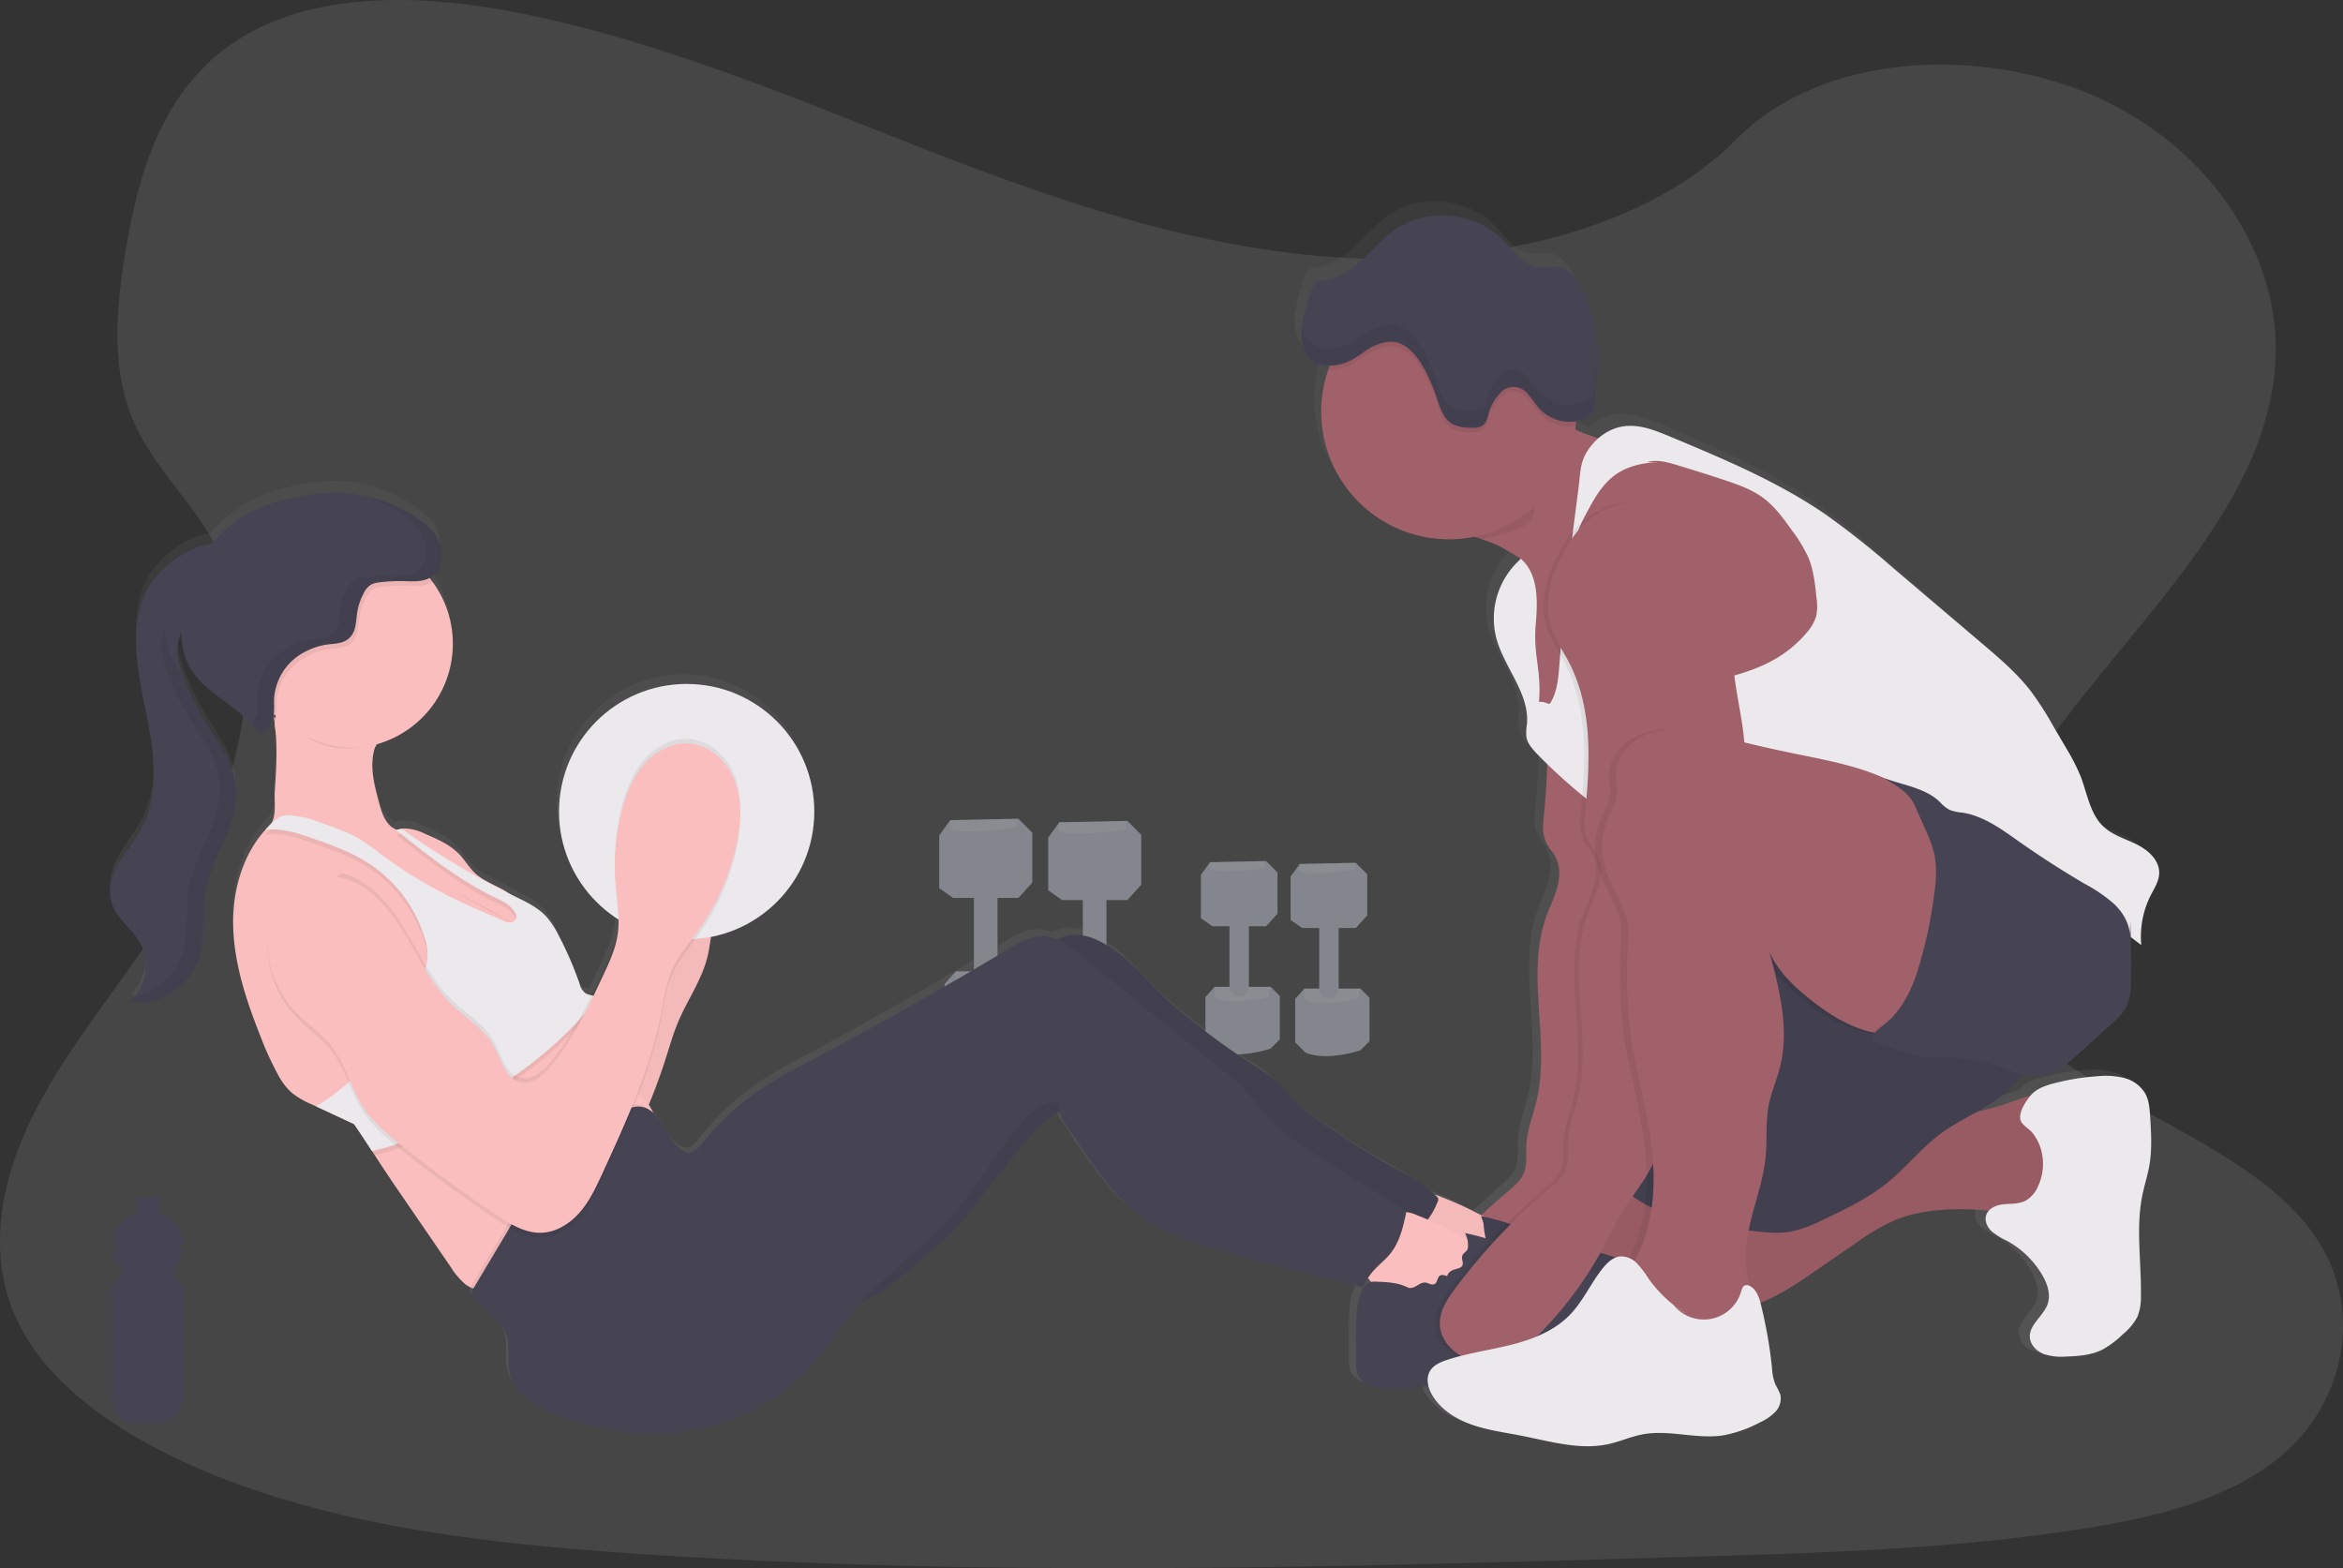 <svg xmlns="http://www.w3.org/2000/svg" xmlns:xlink="http://www.w3.org/1999/xlink" width="714.481" height="478.193" viewBox="0 0 714.481 478.193"><rect x="0" y="0" width="714.481" height="478.193" fill="#333333" stroke="none"/><defs><linearGradient id="a" x1="0.5" y1="1" x2="0.5" gradientUnits="objectBoundingBox"><stop offset="0" stop-color="gray" stop-opacity="0.251"/><stop offset="0.54" stop-color="gray" stop-opacity="0.122"/><stop offset="1" stop-color="gray" stop-opacity="0.102"/></linearGradient></defs><g transform="translate(-0.001 0)"><path d="M439.059,143.289c-45.8-1.6-89.425-16.372-131.055-32.551S225.084,76.63,180.378,68.059c-28.787-5.513-61.673-6.288-84.842,9.135-22.294,14.834-29.5,40.446-33.37,64.2-2.915,17.879-4.626,36.7,3.355,53.432,5.544,11.622,15.386,21.389,22.195,32.52,23.7,38.722,6.958,86.479-18.722,124.3-12.043,17.736-26.009,34.66-35.3,53.543s-13.587,40.52-5.457,59.782C36.3,484.059,55.493,498.4,76.293,508.486c42.244,20.465,92.023,26.35,140.562,29.674,107.453,7.349,215.476,4.167,323.213.98,39.869-1.178,79.918-2.375,119.136-8.539,21.786-3.423,44.272-8.856,60.086-21.978,20.074-16.651,25.048-44.849,11.6-65.735-22.561-35.026-84.96-43.72-100.718-81.313-8.682-20.688.236-43.739,12.849-62.926,27.063-41.165,72.42-77.276,74.814-124.333,1.637-32.316-20.167-64.675-53.884-80-35.348-16.025-84.34-14.009-110.417,12.521C526.685,134.185,479.5,144.7,439.059,143.289Z" transform="translate(-23.94 -64.45)" fill="#f8f5ff" opacity="0.1"/><g transform="translate(286.402 249.639)" opacity="0.5"><path d="M485.972,402.58l-20.75.428-3.392,4.657v16.093l4.236,2.964h19.907l4.236-4.657V406.816Z" transform="translate(-461.83 -402.561)" fill="#bfc7d3"/><path d="M511.29,469.561s-19.057,2.964-20.75,0l.428-2.115L511.29,467Z" transform="translate(-487.582 -467)" fill="#fff" opacity="0.2"/><path d="M512.642,542.12l3.386,3.392v16.124l-3.386,3.336s-12.279,4.236-20.328.843l-3.814-3.808V545.884l3.392-3.814Z" transform="translate(-486.807 -495.516)" fill="#bfc7d3"/><path d="M513.87,545.964s-14.822,3.386-19.9,0V542.15h20.75Z" transform="translate(-488.885 -495.546)" fill="#fff" opacity="0.2"/><path d="M510.044,503.788V526.7a3.436,3.436,0,0,1-3.6,3.25h0a3.436,3.436,0,0,1-3.6-3.25V503.788a3.478,3.478,0,0,1,4.019-3.231h0A3.386,3.386,0,0,1,510.044,503.788Z" transform="translate(-492.258 -479.738)" fill="#bfc7d3"/><path d="M539.562,403.64l-20.75.422-3.392,4.657v16.093l4.236,2.964h19.907l4.236-4.657V407.869Z" transform="translate(-482.186 -402.964)" fill="#bfc7d3"/><path d="M564.89,470.626s-19.057,2.964-20.75,0l.422-2.115,20.328-.422Z" transform="translate(-507.942 -467.414)" fill="#fff" opacity="0.2"/><path d="M566.212,543.2l3.386,3.392v16.124l-3.386,3.355s-12.285,4.236-20.328.844l-3.814-3.808V547.014l3.392-3.814Z" transform="translate(-507.156 -495.945)" fill="#bfc7d3"/><path d="M567.461,547.014s-14.822,3.386-19.9,0V543.2H568.3Z" transform="translate(-509.241 -495.945)" fill="#fff" opacity="0.2"/><path d="M563.59,504.837v22.908a3.442,3.442,0,0,1-3.6,3.25h0a3.442,3.442,0,0,1-3.6-3.25V504.837a3.481,3.481,0,0,1,4.025-3.231h0A3.386,3.386,0,0,1,563.59,504.837Z" transform="translate(-512.595 -480.137)" fill="#bfc7d3"/><path d="M610.4,423.39l-17.085.353-2.791,3.833v13.246l3.485,2.443H610.4l3.485-3.839V426.875Z" transform="translate(-510.714 -410.466)" fill="#bfc7d3"/><path d="M635.479,489.936s-15.683,2.437-17.079,0l.347-1.743,16.744-.353Z" transform="translate(-536.15 -474.916)" fill="#fff" opacity="0.2"/><path d="M636.572,549.68l2.791,2.791v13.246l-2.791,2.791s-10.108,3.485-16.744.695l-3.138-3.138V552.818l2.791-3.138Z" transform="translate(-535.501 -498.406)" fill="#bfc7d3"/><path d="M637.594,552.818s-12.2,2.791-16.384,0V549.68h17.079Z" transform="translate(-537.218 -498.406)" fill="#fff" opacity="0.2"/><path d="M634.442,518.089v18.859a2.828,2.828,0,0,1-2.964,2.673h0a2.822,2.822,0,0,1-2.958-2.673V518.089a2.865,2.865,0,0,1,3.305-2.66h0A2.791,2.791,0,0,1,634.442,518.089Z" transform="translate(-539.994 -485.383)" fill="#bfc7d3"/><path d="M654.509,424.26l-17.085.347-2.784,3.832v13.253l3.485,2.437h16.384l3.485-3.833V427.745Z" transform="translate(-527.473 -410.797)" fill="#bfc7d3"/><path d="M679.595,490.8s-15.69,2.443-17.085,0l.347-1.743,16.744-.347Z" transform="translate(-552.906 -475.247)" fill="#fff" opacity="0.2"/><path d="M680.7,550.55l2.784,2.785v13.246l-2.784,2.791s-10.115,3.485-16.744.7l-3.132-3.119V553.688l2.791-3.138Z" transform="translate(-552.264 -498.737)" fill="#bfc7d3"/><path d="M681.7,553.688s-12.2,2.784-16.384,0V550.55H682.4Z" transform="translate(-553.973 -498.737)" fill="#fff" opacity="0.2"/><path d="M678.559,518.963v18.852a2.828,2.828,0,0,1-2.964,2.673h0a2.828,2.828,0,0,1-2.964-2.673V518.963a2.871,2.871,0,0,1,3.312-2.654h0A2.785,2.785,0,0,1,678.559,518.963Z" transform="translate(-556.75 -485.723)" fill="#bfc7d3"/></g><path d="M695.064,433.6a10.467,10.467,0,0,0-6.449-4.732,23.567,23.567,0,0,0-8.112-.509,71.322,71.322,0,0,0-12.98,2.139c-2.636.695-5.37,1.625-7.15,3.721-.05.062-.105.136-.161.2-2.722.713-5.426,1.811-8.062,2.7a75.669,75.669,0,0,1-8.062,2.189,47.753,47.753,0,0,0,9.978-7.039,28.2,28.2,0,0,0,3.721-4.44,14.766,14.766,0,0,0,6.2.415c4.2-.719,7.591-3.721,10.747-6.648l10.152-9.339a20.585,20.585,0,0,0,4.341-4.961c1.457-2.71,1.588-5.935,1.625-9.029.05-4.254,0-8.508-.124-12.756L693.942,388a28.445,28.445,0,0,1,2.816-15.231c1.116-2.251,2.58-4.49,2.611-7.014.049-3.895-3.3-6.958-6.729-8.682s-7.287-2.828-10.1-5.476c-4.18-3.938-4.961-10.22-7.026-15.615a62.083,62.083,0,0,0-4.341-8.539l-4.019-7.008a99.373,99.373,0,0,0-6.747-10.66c-4.18-5.513-9.445-10.059-14.673-14.555l-27.187-23.423a255.527,255.527,0,0,0-20.4-16.39c-14.505-10.115-30.871-17.06-47.131-23.938-4.093-1.736-8.353-3.5-12.781-3.287a14.617,14.617,0,0,0-8.955,3.832,53.48,53.48,0,0,1-6.822-2.592l-.174-.081c.05-.366.105-.726.143-1.091.056-.484.087-.967.124-1.457a11.379,11.379,0,0,0,3.51-1.147,4.21,4.21,0,0,0,1.445-1.122,5.141,5.141,0,0,0,.738-2.747c.5-6.48.992-13.023.459-19.473s-2.152-12.98-5.581-18.462a9.586,9.586,0,0,0-4.229-4.093c-2.481-.992-5.352-.068-8-.515-4.583-.775-7.442-5.259-10.759-8.564-8.391-8.366-22.741-9.625-32.427-2.853-3.671,2.574-6.611,6.065-9.885,9.141s-7.113,5.86-11.535,6.462a5.618,5.618,0,0,0-2.338.62,4.816,4.816,0,0,0-1.662,2.685,47.486,47.486,0,0,0-2.809,10.784c-.043-.223-.081-.447-.118-.67a21.028,21.028,0,0,0-.105,4.1,11.963,11.963,0,0,0,1.476,4.961,6.729,6.729,0,0,0,3.392,3.237,9.24,9.24,0,0,0,3.268.527h.49c-.18.478-.353.955-.515,1.439a39.688,39.688,0,0,0-2.077,12.719c0,21.705,17.321,39.292,38.7,39.292a38.574,38.574,0,0,0,7.659-.806c.837.267,1.674.54,2.481.831a46.526,46.526,0,0,1,4.85,1.91c.67.316,3.38,1.9,6.654,3.938h0l-.223.465a24.645,24.645,0,0,0-7.125,23.832c2.369,9.222,10.139,17.128,9.358,26.623a16.253,16.253,0,0,0-.167,4.062,9.843,9.843,0,0,0,2.834,4.75c1.091,1.2,2.226,2.369,3.38,3.51-.093,6.059-.62,12.111-1.191,18.152-.05.527-.062,1.06-.068,1.6a11.163,11.163,0,0,0,2.679,7.113,11.537,11.537,0,0,1,2.177,8.4c-.49,4.192-2.555,7.994-3.938,11.969-6.239,17.879,1.426,38.04-2.89,56.5-1.06,4.546-2.846,8.967-3.1,13.643-.143,2.921.316,5.984-.806,8.682-.974,2.344-3,4.037-4.918,5.681q-4.062,3.479-7.913,7.194a109.534,109.534,0,0,0-11.994-5.643,21.553,21.553,0,0,0-2.046-.707c-4.85-4.539-10.964-7.442-16.707-10.778-4.763-2.76-9.3-5.86-13.866-8.961-4.341-2.977-8.775-5.978-12.446-9.8-1.86-1.935-3.516-4.068-5.519-5.836a46.933,46.933,0,0,0-5.581-3.994,224.272,224.272,0,0,1-25.1-18.883c-6.034-5.234-10.97-11.975-17.42-16.67-3.95-2.877-8.546-5.5-13.383-4.961a12.768,12.768,0,0,0-4.409,1.358,11.53,11.53,0,0,0-4.043-.905c-3.932-.124-7.541,2.009-10.915,4.062Q320.528,407.523,289.831,424c-4.13,2.22-8.285,4.422-12.229,6.964a83.055,83.055,0,0,0-20.18,18.4c-1.042,1.321-2.357,2.822-4.012,2.623a3.584,3.584,0,0,1-1.284-.459c-2.549-1.383-4.112-4.056-5.581-6.592a20.969,20.969,0,0,0-3.783-5.215h0a11.013,11.013,0,0,0-1.327-2.481c2.2-5.432,4.1-11,5.86-16.6.918-2.939,1.8-5.9,2.977-8.75,2.89-7.057,7.5-13.451,9.129-20.917.391-1.8.62-3.659.924-5.482a39.14,39.14,0,0,0,31.286-38.561c0-21.705-17.327-39.292-38.7-39.292s-38.7,17.587-38.7,39.292a39.392,39.392,0,0,0,18.046,33.221v.217a27.433,27.433,0,0,1-.366,3.721,47.1,47.1,0,0,1-4.26,11.851c-1.178,2.536-2.357,5.085-3.578,7.615a7.066,7.066,0,0,1-1.693-.571,5.125,5.125,0,0,1-1.9-2.989,106.962,106.962,0,0,0-6.431-15.045,26.045,26.045,0,0,0-3.721-5.712c-2.617-2.865-6.2-4.564-9.668-6.282-.62-.3-1.2-.62-1.792-.905a15.319,15.319,0,0,0-1.612-1.048c-2.884-1.631-6.084-2.8-8.49-5.085-1.8-1.712-3.045-3.938-4.732-5.755-2.809-3.02-6.685-4.744-10.449-6.387a13.862,13.862,0,0,0-6.158-1.612,7.387,7.387,0,0,0-.9.1,14.272,14.272,0,0,0-1.526.347,8.3,8.3,0,0,1-1.377-.918c-2.3-1.774-3.194-4.819-3.944-7.653-1.24-4.738-2.549-9.643-1.78-14.493a21.957,21.957,0,0,1,.546-2.481c.192-.316.378-.62.546-.961a32.353,32.353,0,0,0,16.936-49.9c-.316-.434-.62-.856-.974-1.277l.372-.2c3.429-2.1,4.211-7.107,2.623-10.84s-4.961-6.369-8.378-8.44c-.5-.3-1-.589-1.507-.874l-.434-.236c-.384-.211-.763-.415-1.147-.62l-.453-.229c-.453-.229-.905-.447-1.358-.657l-.2-.1c-.564-.254-1.129-.5-1.7-.738h0c-.552-.229-1.1-.44-1.662-.62l-.229-.087c-.527-.192-1.06-.372-1.594-.546l-.118-.037a41.692,41.692,0,0,0-12.068-2.034,57.726,57.726,0,0,0-11.938,1.321,57.84,57.84,0,0,0-11.163,3.206,39.8,39.8,0,0,0-15.3,11.473,14.753,14.753,0,0,0-2.555.422,25.678,25.678,0,0,0-9.135,4.843,29.145,29.145,0,0,0-6.077,6.028,26.009,26.009,0,0,0-4.1,9.78c-2.35,11,.54,22.325,2.667,33.376s3.355,23.094-1.86,33.01c-1.966,3.721-4.757,6.952-6.822,10.6s-3.5,8.062-2.307,12.111c1.445,4.918,6.2,8.012,8.682,12.477a15.291,15.291,0,0,1-1.693,16.744c-.167.2-.335.4-.515.62a6.2,6.2,0,0,1-.67.67c3.913,1.377,8.273-.105,11.783-2.313a20.918,20.918,0,0,0,6.952-6.691c4.434-7.28,2.443-16.694,4.006-25.11,2.053-11.02,10.338-20.849,9.2-32.006-.769-7.485-5.656-13.742-9.494-20.18a79.824,79.824,0,0,1-6.387-13.594c-.068-.2-.136-.4-.211-.62h0c-1.122-3.194-1.984-6.58-1.408-9.922a13.877,13.877,0,0,1,.967-3.144c0,.118,0,.242,0,.36a24.341,24.341,0,0,0,2.115,9.37c3.876,8.062,13.2,11.783,19.125,18.319.248.273.484.552.719.837.068.074.13.155.192.236l.5.62.211.291c.155.217.31.434.453.657l.192.279c.2.316.4.62.583.961,1.507-1.668,3.064-3.423,3.671-5.581a5.85,5.85,0,0,0,.13-.571c.05.05.093.105.143.161.118.664.211,1.327.3,2h0a13.477,13.477,0,0,0,.3,2.847,125.234,125.234,0,0,1-.3,18.039c-.211,3.194.62,7.938-1.414,10.319l-.062.068a3.278,3.278,0,0,1-.391.385h0c-.347.36-.7.713-1.029,1.085-6.822,7.69-9.922,18.6-9.761,29.06.161,11.9,3.963,23.429,8.273,34.5a96.875,96.875,0,0,0,5.308,11.783,20.576,20.576,0,0,0,4.1,5.513,24.7,24.7,0,0,0,5.953,3.553c.521.248,1.048.49,1.569.744l1.333.62,10.152,4.825c1.86,2.735,3.659,5.544,5.476,8.36.26.4.515.806.781,1.2,1.984,3.1,3.981,6.2,6.015,9.215l17.11,25.339a21.353,21.353,0,0,0,4.279,5.1,8.74,8.74,0,0,0,1.6,1,8.353,8.353,0,0,0,.887.366,2.828,2.828,0,0,0-.453,1.916,3.244,3.244,0,0,0,1.24,1.619c3.87,3.2,8.167,6.573,9.383,11.491.862,3.5,0,7.256.775,10.778,1.42,6.35,7.7,10.2,13.643,12.645,13.314,5.47,28.1,7.572,42.25,5.029s27.584-9.879,36.744-21.085c2.815-3.461,5.215-7.237,7.888-10.809a90.515,90.515,0,0,1,6.022-7.231,49.7,49.7,0,0,0,6.58-3.634c4.471-2.97,8.322-6.784,12.4-10.319,3.045-2.654,6.233-5.16,9.029-8.062a94.489,94.489,0,0,0,7.026-8.682q7.442-9.86,15.373-19.33c2.828-3.38,5.823-6.822,9.774-8.682l.18-.074c.471,2.778,2.673,5.135,4.217,7.535,6.387,9.922,13.073,20.136,22.945,26.462,5.408,3.46,11.522,5.581,17.625,7.516,15.5,4.9,31.255,8.744,47.019,12.6.521-.992,1.029-1.91,1.6-2.8a8.525,8.525,0,0,1,.682.819c.068.1.124.2.192.3a2.25,2.25,0,0,0-.335.093,4.409,4.409,0,0,0-2.226,2.344c-1.7,3.4-1.86,7.355-1.941,11.163-.056,3.721,0,7.442,0,11.163a9.631,9.631,0,0,0,.62,4.081c1.2,2.481,4.26,3.4,7,3.721a58.466,58.466,0,0,0,14.263-.558,10.993,10.993,0,0,0,1.321,3.157c2.654,4.341,7.237,7.206,12.006,8.887s9.823,2.35,14.778,3.336c8.8,1.749,17.8,4.546,26.555,2.574,3.491-.788,6.822-2.313,10.313-2.983,7.994-1.513,16.279,1.55,24.328.323a38.234,38.234,0,0,0,11.088-3.95,15.209,15.209,0,0,0,4.744-3.274,5.943,5.943,0,0,0,1.532-5.389,21.779,21.779,0,0,0-1.464-3.014,16.022,16.022,0,0,1-1.048-5.085,139.618,139.618,0,0,0-3.336-19.547c-.043-.18-.093-.366-.143-.552,6.084-2.412,11.535-6.2,16.918-9.972l11.578-8.1a68.776,68.776,0,0,1,11.714-7.094c6.412-2.815,13.513-3.622,20.5-3.615,2.859,0,5.724.143,8.571.4a3.719,3.719,0,0,0-.8,1.377,5.107,5.107,0,0,0,1.681,5.017,22.106,22.106,0,0,0,4.682,2.927,28.328,28.328,0,0,1,10.542,10.363c1.588,2.722,2.741,6.028,1.736,9.023-1.24,3.758-5.662,6.35-5.408,10.307a6.343,6.343,0,0,0,4.167,5.122,16.839,16.839,0,0,0,6.822.781c3.777-.118,7.665-.409,11.045-2.127a28.6,28.6,0,0,0,6.1-4.639,17.7,17.7,0,0,0,4.465-5.358,16.317,16.317,0,0,0,1.1-6.493c.186-10.394-1.606-20.93.459-31.113.62-3.1,1.612-6.133,2.139-9.259.831-4.961.515-9.972.2-14.958C696.453,438.258,696.267,435.728,695.064,433.6Z" transform="translate(-44.495 -102.059)" fill="url(#a)"/><path d="M804.658,346.469c-2.437,1.643-3.287,4.819-3.6,7.746-1.321,12.446,3.814,24.769,3.473,37.277-.273,9.953-3.981,19.448-7.64,28.707-6.239,15.8-9.488,32.948-10.747,49.884s-3.1,34.573-12.192,48.9c-2.065,3.243-4.471,6.257-6.493,9.519-2.121,3.411-3.8,7.07-5.674,10.617A114.239,114.239,0,0,1,740.7,567.439a29.1,29.1,0,0,1-8.273,6.158,16.657,16.657,0,0,1-12.936.136c-4.242-1.755-7.814-5.712-7.988-10.3-.155-4.105,2.295-7.808,4.75-11.094A182.109,182.109,0,0,1,744.783,522.1c1.929-1.625,3.963-3.305,4.961-5.625,1.122-2.673.663-5.705.806-8.6.229-4.62,2.028-9,3.1-13.507,4.341-18.288-3.374-38.257,2.9-55.974,1.4-3.938,3.467-7.7,3.956-11.851a11.262,11.262,0,0,0-2.189-8.322,10.94,10.94,0,0,1-2.685-7.045,13.393,13.393,0,0,1,.062-1.581c.757-8.118,1.507-16.273,1.1-24.415s-2.028-16.328-5.786-23.565c-1.947-3.752-4.465-7.262-5.668-11.311-1.935-6.555-.149-13.643,2.735-19.845,2.251-4.85,5.253-9.47,9.445-12.794a25.3,25.3,0,0,1,27.975-1.78c6.288,3.758,10.592,10.077,14.083,16.521C802.084,337.111,804.7,341.1,804.658,346.469Z" transform="translate(-285.112 -158.671)" opacity="0.06"/><path d="M793.1,273.7q-1.786,4.819-3.554,9.637c-.781,2.108-1.557,4.236-2.363,6.344-3.721,9.718-7.882,19.28-14.393,27.324.974-1.2-8.186-7.256-14.939-11.386-3.293-2.028-6.022-3.591-6.691-3.9a48.938,48.938,0,0,0-4.881-1.9c-2.574-.868-5.178-1.619-7.752-2.555-5.953-2.152-1.792-5.383.757-8.856,8.341-11.373,9.922-26.914,19.392-37.364a34.92,34.92,0,0,0,15.677,15.163c.13.068.267.13.4.186,5.625,2.629,11.839,3.764,17.655,5.966.316.118.682.285.788.62A1.24,1.24,0,0,1,793.1,273.7Z" transform="translate(-294.219 -135.331)" fill="#a1616a"/><path d="M799.2,636.756a27.975,27.975,0,0,0-2.884,26.772,9.071,9.071,0,0,0,2.09,3.231,9.782,9.782,0,0,0,3.988,1.86c12.316,3.5,25.463,2.815,38.077.62a67.013,67.013,0,0,0,12.539-3.194c6.245-2.388,11.82-6.2,17.327-10.009l11.646-8.025a70.582,70.582,0,0,1,11.783-7.032c6.45-2.784,13.594-3.584,20.62-3.578a96.215,96.215,0,0,1,17.984,1.718c3.95.763,8.682,1.55,11.46-1.333,1.588-1.631,2.059-4.019,2.369-6.27a93.426,93.426,0,0,0-.068-26.4,3.429,3.429,0,0,0-.763-2.016,3.1,3.1,0,0,0-1.538-.7c-5.488-1.24-11,1.333-16.328,3.1-11.082,3.684-22.982,4.124-34.257,7.156-11.832,3.181-22.945,9.2-35.175,10.425-5.829.583-11.684.074-17.525.2-5.42.118-10.474,1.991-15.783,2.214C814.525,625.953,805.626,627.739,799.2,636.756Z" transform="translate(-316.512 -268.669)" fill="#a1616a"/><path d="M799.2,636.756a27.975,27.975,0,0,0-2.884,26.772,9.071,9.071,0,0,0,2.09,3.231,9.782,9.782,0,0,0,3.988,1.86c12.316,3.5,25.463,2.815,38.077.62a67.013,67.013,0,0,0,12.539-3.194c6.245-2.388,11.82-6.2,17.327-10.009l11.646-8.025a70.582,70.582,0,0,1,11.783-7.032c6.45-2.784,13.594-3.584,20.62-3.578a96.215,96.215,0,0,1,17.984,1.718c3.95.763,8.682,1.55,11.46-1.333,1.588-1.631,2.059-4.019,2.369-6.27a93.426,93.426,0,0,0-.068-26.4,3.429,3.429,0,0,0-.763-2.016,3.1,3.1,0,0,0-1.538-.7c-5.488-1.24-11,1.333-16.328,3.1-11.082,3.684-22.982,4.124-34.257,7.156-11.832,3.181-22.945,9.2-35.175,10.425-5.829.583-11.684.074-17.525.2-5.42.118-10.474,1.991-15.783,2.214C814.525,625.953,805.626,627.739,799.2,636.756Z" transform="translate(-316.512 -268.669)" opacity="0.06"/><path d="M818.2,583.983a8.393,8.393,0,0,0-.143,4.161,7.753,7.753,0,0,0,2.481,3.336c10.542,9.439,25.606,11.392,39.689,12.924,3.814.415,7.7.831,11.473.143a39.92,39.92,0,0,0,9.823-3.64c6.822-3.231,13.68-6.5,19.528-11.249,5.736-4.651,10.338-10.6,16.279-14.989,6.753-4.961,15.057-7.8,21.085-13.643a28.348,28.348,0,0,0,8.267-15.665,44.709,44.709,0,0,0,0-12.341c-.49-4.719-1.278-9.519-3.523-13.7-2.6-4.837-6.964-8.49-11.572-11.491-9.749-6.338-21.228-10.27-32.868-10.17-16.124.143-31.007,9.526-42.579,20.062A125.318,125.318,0,0,0,827,557.366a121.061,121.061,0,0,0-8.794,26.617Z" transform="translate(-325.51 -229.006)" fill="#464353"/><path d="M818.2,583.983a8.393,8.393,0,0,0-.143,4.161,7.753,7.753,0,0,0,2.481,3.336c10.542,9.439,25.606,11.392,39.689,12.924,3.814.415,7.7.831,11.473.143a39.92,39.92,0,0,0,9.823-3.64c6.822-3.231,13.68-6.5,19.528-11.249,5.736-4.651,10.338-10.6,16.279-14.989,6.753-4.961,15.057-7.8,21.085-13.643a28.348,28.348,0,0,0,8.267-15.665,44.709,44.709,0,0,0,0-12.341c-.49-4.719-1.278-9.519-3.523-13.7-2.6-4.837-6.964-8.49-11.572-11.491-9.749-6.338-21.228-10.27-32.868-10.17-16.124.143-31.007,9.526-42.579,20.062A125.318,125.318,0,0,0,827,557.366a121.061,121.061,0,0,0-8.794,26.617Z" transform="translate(-325.51 -229.006)" opacity="0.06"/><path d="M804.658,346.469c-2.437,1.643-3.287,4.819-3.6,7.746-1.321,12.446,3.814,24.769,3.473,37.277-.273,9.953-3.981,19.448-7.64,28.707-6.239,15.8-9.488,32.948-10.747,49.884s-3.1,34.573-12.192,48.9c-2.065,3.243-4.471,6.257-6.493,9.519-2.121,3.411-3.8,7.07-5.674,10.617A114.239,114.239,0,0,1,740.7,567.439a29.1,29.1,0,0,1-8.273,6.158,16.657,16.657,0,0,1-12.936.136c-4.242-1.755-7.814-5.712-7.988-10.3-.155-4.105,2.295-7.808,4.75-11.094A182.109,182.109,0,0,1,744.783,522.1c1.929-1.625,3.963-3.305,4.961-5.625,1.122-2.673.663-5.705.806-8.6.229-4.62,2.028-9,3.1-13.507,4.341-18.288-3.374-38.257,2.9-55.974,1.4-3.938,3.467-7.7,3.956-11.851a11.262,11.262,0,0,0-2.189-8.322,10.94,10.94,0,0,1-2.685-7.045,13.393,13.393,0,0,1,.062-1.581c.757-8.118,1.507-16.273,1.1-24.415s-2.028-16.328-5.786-23.565c-1.947-3.752-4.465-7.262-5.668-11.311-1.935-6.555-.149-13.643,2.735-19.845,2.251-4.85,5.253-9.47,9.445-12.794a25.3,25.3,0,0,1,27.975-1.78c6.288,3.758,10.592,10.077,14.083,16.521C802.084,337.111,804.7,341.1,804.658,346.469Z" transform="translate(-285.112 -158.671)" fill="#a1616a"/><ellipse cx="23.472" cy="36.83" rx="23.472" ry="36.83" transform="translate(461.81 155.799)" fill="#a1616a"/><path d="M706.736,672.494a8.186,8.186,0,0,1,1.24,6.821,11.924,11.924,0,0,0,7.622,2.22,23.562,23.562,0,0,0,7.845-1.8,25.923,25.923,0,0,0,6.1-3.2,26.9,26.9,0,0,0,7.442-9.364c1.048-1.96,1.941-4.5.62-6.257a6,6,0,0,0-1.86-1.439,110.507,110.507,0,0,0-14.883-7.076,10.939,10.939,0,0,0-4.49-1,9.625,9.625,0,0,0-5.147,2.313,27.908,27.908,0,0,0-8.012,9.922c-.583,1.24-2.344,4.186-1.47,5.464.4.589,1.86.794,2.481,1.166a8.02,8.02,0,0,1,2.512,2.239Z" transform="translate(-281.316 -287.402)" fill="#fbbebe"/><path d="M706.736,672.494a8.186,8.186,0,0,1,1.24,6.821,11.924,11.924,0,0,0,7.622,2.22,23.562,23.562,0,0,0,7.845-1.8,25.923,25.923,0,0,0,6.1-3.2,26.9,26.9,0,0,0,7.442-9.364c1.048-1.96,1.941-4.5.62-6.257a6,6,0,0,0-1.86-1.439,110.507,110.507,0,0,0-14.883-7.076,10.939,10.939,0,0,0-4.49-1,9.625,9.625,0,0,0-5.147,2.313,27.908,27.908,0,0,0-8.012,9.922c-.583,1.24-2.344,4.186-1.47,5.464.4.589,1.86.794,2.481,1.166a8.02,8.02,0,0,1,2.512,2.239Z" transform="translate(-281.316 -287.402)" opacity="0.03"/><path d="M731.287,662.243c10.493,1.947,20.142,7.02,30.455,9.755,4.174,1.1,8.471,1.86,12.459,3.485s7.745,4.4,9.463,8.359a23.953,23.953,0,0,1,1.433,5.9c.447,2.859.812,6.053-.887,8.4-1.792,2.481-5.178,3.026-8.211,3.392-10.9,1.3-21.8,2.6-32.744,3.516a57.24,57.24,0,0,0-6.6.788c-1.8.36-3.553.905-5.339,1.327-2.313.539-4.664.881-7.008,1.24-6,.862-12.062,1.724-18.083,1.067-2.747-.3-5.823-1.191-7.033-3.671a9.371,9.371,0,0,1-.62-4.043c-.031-3.684-.062-7.361,0-11.039.056-3.777.242-7.7,1.953-11.063a4.4,4.4,0,0,1,2.239-2.326,5.141,5.141,0,0,1,1.922-.174c3.225.112,6.561.248,9.445,1.687,2.288,1.135,4.149,3.026,6.48,4.056,4.415,1.96,9.742.552,14.214,2.394a17.794,17.794,0,0,0,.031-9.755c-.775-3.293-1.86-6.524-2.189-9.885a6.3,6.3,0,0,0-.422-2.158C731.907,662.808,732.019,662.138,731.287,662.243Z" transform="translate(-280.187 -291.52)" fill="#464353"/><path d="M731.287,662.243c10.493,1.947,20.142,7.02,30.455,9.755,4.174,1.1,8.471,1.86,12.459,3.485s7.745,4.4,9.463,8.359a23.953,23.953,0,0,1,1.433,5.9c.447,2.859.812,6.053-.887,8.4-1.792,2.481-5.178,3.026-8.211,3.392-10.9,1.3-21.8,2.6-32.744,3.516a57.24,57.24,0,0,0-6.6.788c-1.8.36-3.553.905-5.339,1.327-2.313.539-4.664.881-7.008,1.24-6,.862-12.062,1.724-18.083,1.067-2.747-.3-5.823-1.191-7.033-3.671a9.371,9.371,0,0,1-.62-4.043c-.031-3.684-.062-7.361,0-11.039.056-3.777.242-7.7,1.953-11.063a4.4,4.4,0,0,1,2.239-2.326,5.141,5.141,0,0,1,1.922-.174c3.225.112,6.561.248,9.445,1.687,2.288,1.135,4.149,3.026,6.48,4.056,4.415,1.96,9.742.552,14.214,2.394a17.794,17.794,0,0,0,.031-9.755c-.775-3.293-1.86-6.524-2.189-9.885a6.3,6.3,0,0,0-.422-2.158C731.907,662.808,732.019,662.138,731.287,662.243Z" transform="translate(-280.187 -291.52)" opacity="0.06"/><path d="M180.655,468.244c-2.115-.67-4.155,1.2-5.339,3.1-4.924,7.739-4.521,18.071-.583,26.356a20.007,20.007,0,0,0,3.82,5.687c2.133,2.1,4.881,3.448,7.442,4.961a55.993,55.993,0,0,1,17.835,16.744c3.033,4.471,5.42,9.389,8.862,13.55,8.471,10.245,22.393,14.884,30.61,25.3,1.966,2.481,3.628,5.358,6.251,7.163a10.629,10.629,0,0,0,16.638-8.235,119.472,119.472,0,0,0,8.291-14.989,178.375,178.375,0,0,0,9.3-24.105c.924-2.915,1.817-5.848,3-8.682,2.908-7,7.541-13.327,9.178-20.719.657-2.964.819-6.046,1.774-8.924A16.986,16.986,0,0,1,302,478.631c6.45-6.27,9.922-15.4,15.051-22.784a49.19,49.19,0,0,0,5.625-9.333c1.377-3.374,1.9-7.237.62-10.648s-4.639-6.164-8.273-5.972a12.563,12.563,0,0,0-4.645,1.426,51.751,51.751,0,0,0-13.606,9.377,65.866,65.866,0,0,0-4.961,5.333c-7.578,9.054-13.507,20.043-14.028,31.838-.174,4.043.149,8.527-2.419,11.659-7.082,8.651-9.358,20.545-15.4,29.959-2.8,4.341-6,8.837-10.784,10.815a4.6,4.6,0,0,1-2.27.447c-1.91-.217-3.008-2.226-3.814-3.975a153.847,153.847,0,0,0-10.908-19.69c-1.625-2.481-3.417-5.023-6.015-6.48-1.774-.986-3.832-1.426-5.5-2.58-2.326-1.606-3.541-4.341-4.75-6.9a107.236,107.236,0,0,0-14.766-23.02c-2.691-3.206-6.239-6.518-10.394-6.04C186.807,462.526,184.388,466.687,180.655,468.244Z" transform="translate(-80.067 -203.262)" fill="#fbbebe"/><path d="M180.655,468.244c-2.115-.67-4.155,1.2-5.339,3.1-4.924,7.739-4.521,18.071-.583,26.356a20.007,20.007,0,0,0,3.82,5.687c2.133,2.1,4.881,3.448,7.442,4.961a55.993,55.993,0,0,1,17.835,16.744c3.033,4.471,5.42,9.389,8.862,13.55,8.471,10.245,22.393,14.884,30.61,25.3,1.966,2.481,3.628,5.358,6.251,7.163a10.629,10.629,0,0,0,16.638-8.235,119.472,119.472,0,0,0,8.291-14.989,178.375,178.375,0,0,0,9.3-24.105c.924-2.915,1.817-5.848,3-8.682,2.908-7,7.541-13.327,9.178-20.719.657-2.964.819-6.046,1.774-8.924A16.986,16.986,0,0,1,302,478.631c6.45-6.27,9.922-15.4,15.051-22.784a49.19,49.19,0,0,0,5.625-9.333c1.377-3.374,1.9-7.237.62-10.648s-4.639-6.164-8.273-5.972a12.563,12.563,0,0,0-4.645,1.426,51.751,51.751,0,0,0-13.606,9.377,65.866,65.866,0,0,0-4.961,5.333c-7.578,9.054-13.507,20.043-14.028,31.838-.174,4.043.149,8.527-2.419,11.659-7.082,8.651-9.358,20.545-15.4,29.959-2.8,4.341-6,8.837-10.784,10.815a4.6,4.6,0,0,1-2.27.447c-1.91-.217-3.008-2.226-3.814-3.975a153.847,153.847,0,0,0-10.908-19.69c-1.625-2.481-3.417-5.023-6.015-6.48-1.774-.986-3.832-1.426-5.5-2.58-2.326-1.606-3.541-4.341-4.75-6.9a107.236,107.236,0,0,0-14.766-23.02c-2.691-3.206-6.239-6.518-10.394-6.04C186.807,462.526,184.388,466.687,180.655,468.244Z" transform="translate(-80.067 -203.262)" opacity="0.03"/><ellipse cx="16.347" cy="14.753" rx="16.347" ry="14.753" transform="translate(83.807 205.845)" fill="#fbbebe"/><circle cx="5.885" cy="5.885" r="5.885" transform="translate(109.598 211.68)" fill="#fbbebe"/><ellipse cx="22.517" cy="6.022" rx="22.517" ry="6.022" transform="translate(79.782 208.555)" fill="#fbbebe"/><path d="M151.726,378.466a40.788,40.788,0,0,1,1.29,5.3,31.669,31.669,0,0,1-4.874-6.406A4.769,4.769,0,0,1,147.28,376a36.428,36.428,0,0,1-3.38-14.53A31.851,31.851,0,1,1,184.123,392.2c.974-3.138,2.307-6.2,2.481-9.457a6.822,6.822,0,0,0-.459-3.194,7.28,7.28,0,0,0-2.338-2.691,20.2,20.2,0,0,0-12.577-3.82,34.511,34.511,0,0,0-12.93,3.1c-1.284.552-2.822,1.3-4.341,1.8A11.3,11.3,0,0,1,151.726,378.466Z" transform="translate(-69.507 -165.173)" fill="#fbbebe"/><path d="M237.115,481.33c-2.04,3.268-6.4,4.267-10.232,3.975-7.144-.527-13.643-4.341-19.162-8.93s-10.344-9.922-15.987-14.338c-10.5-8.229-22.325-11.535-35.683-11.727,2.611-2.164,1.65-7.3,1.86-10.673.459-6.822.893-13.823,0-20.545-.093-.726-.2-1.439-.322-2.152.211.223.434.44.664.664a31.888,31.888,0,0,0,30.443,7.764,24.8,24.8,0,0,0-.8,3.3c-.769,4.794.521,9.656,1.792,14.35.757,2.809,1.656,5.823,3.969,7.578a17.477,17.477,0,0,0,5.172,2.189,28.526,28.526,0,0,1,9.637,5.581,77.96,77.96,0,0,0,5.823,5.215,40.535,40.535,0,0,0,6.294,3.25A78.756,78.756,0,0,1,235.714,476a4.961,4.961,0,0,1,1.966,2.332,3.833,3.833,0,0,1-.564,3Z" transform="translate(-74.122 -198.345)" fill="#fbbebe"/><path d="M267.108,559.751c-.428,2.828-3.02,5.036-4.85,7.231-4.974,6-10.015,12.025-15.578,17.519a243.793,243.793,0,0,1-19.02,16.341l-8.471,6.778a10.665,10.665,0,0,1-3.6,2.17,6.58,6.58,0,0,1-4.639-.552,9.064,9.064,0,0,1-1.606-.986,21.75,21.75,0,0,1-4.3-5.054q-8.6-12.546-17.209-25.1c-2.046-2.989-4.056-6.059-6.053-9.129-.267-.4-.521-.8-.788-1.2-1.823-2.791-3.64-5.581-5.507-8.279l-10.208-4.781-1.34-.62-1.581-.738a25.046,25.046,0,0,1-5.984-3.516,20.262,20.262,0,0,1-4.124-5.464,95.629,95.629,0,0,1-5.346-11.7c-4.341-10.958-8.161-22.381-8.322-34.176-.143-10.375,2.921-21.166,9.817-28.781a30.894,30.894,0,0,1,3.033-2.939,5.422,5.422,0,0,1,4.4-1.519c1.705.242,3.324.49,4.961.769q6.772,1.166,13.439,2.853c4.006,1.023,8.155,2.189,12.2,1.377.651-.13,1.3-.316,1.941-.484.527-.136,1.048-.267,1.588-.353a7.354,7.354,0,0,1,.905-.1,14.24,14.24,0,0,1,6.2,1.6c3.789,1.625,7.69,3.336,10.542,6.326,1.7,1.8,2.946,4.006,4.757,5.7,2.419,2.264,5.643,3.423,8.546,5.042a15.325,15.325,0,0,1,1.619,1.036,18.385,18.385,0,0,1,3.1,2.946h0c3.758,4.434,5.991,10.418,10.139,14.828a60.528,60.528,0,0,1,8.6,11.64c.391.7.769,1.408,1.141,2.127q.93,1.8,1.73,3.64c.136.316.273.62.4.949a56.911,56.911,0,0,1,2.04,5.687c1.408,4.682,2.344,9.736,5.47,13.494,2.183,2.611,5.209,4.341,7.758,6.592a13.724,13.724,0,0,1,3.77,5.129A7.33,7.33,0,0,1,267.108,559.751Z" transform="translate(-67.483 -216.68)" fill="#fbbebe"/><path d="M255.875,523.371q-1.067,1.346-2.189,2.654c-.124.161-.26.316-.4.471a118.437,118.437,0,0,1-22.238,20.161c-5.1,3.56-10.474,6.716-15.839,9.867l-9.922,5.811c-4.149,2.437-8.353,4.893-12.955,6.294-1.476.44-3.02.794-4.527,1.209-.267-.4-.521-.8-.788-1.2-1.823-2.791-3.64-5.581-5.507-8.279l-10.208-4.781a59.778,59.778,0,0,0,14.8-13.259c6.2-7.646,10.97-16.366,15.671-25.029a18.818,18.818,0,0,0,1.929-4.465,15.352,15.352,0,0,0-.664-7.882,41.55,41.55,0,0,0-16.62-22.406c-5.581-3.721-11.932-5.984-18.245-8.167-4.409-1.526-9.24-3-13.724-2.375a30.142,30.142,0,0,1,3.033-2.933,5.407,5.407,0,0,1,4.4-1.526c1.705.242,3.324.49,4.961.775,3.318,1.017,6.58,2.232,9.823,3.485a46.062,46.062,0,0,1,6.2,2.809,55.538,55.538,0,0,1,5.712,4,142.707,142.707,0,0,0,16.942,11.107c6.822,3.764,13.984,6.822,21.141,9.922a5.625,5.625,0,0,0,2.45.62,1.922,1.922,0,0,0,1.86-1.451,2.338,2.338,0,0,0-.3-1.3c-1.24-2.536-4.056-3.814-6.6-5.048-10.58-5.122-19.882-12.5-29.085-19.814a2.923,2.923,0,0,1-.583-.62l1.588-.354a236.589,236.589,0,0,0,32.527,19.609q.9.459,1.8.893c.434.217.862.428,1.3.62h0c3.057,1.5,6.115,3.1,8.415,5.581a25.7,25.7,0,0,1,3.721,5.65,106.172,106.172,0,0,1,6.474,14.884,3.385,3.385,0,0,0,.118.323,5.73,5.73,0,0,0,1.141,2.127,2.414,2.414,0,0,0,.651.515C253.313,522.565,254.913,522.49,255.875,523.371Z" transform="translate(-73.515 -217.546)" opacity="0.06"/><path d="M196.018,469.42a235.944,235.944,0,0,0,32.527,19.6l1.8.9c3.473,1.7,7.088,3.386,9.724,6.2a25.886,25.886,0,0,1,3.721,5.656,105.109,105.109,0,0,1,6.468,14.884,5.034,5.034,0,0,0,1.916,2.964c1.054.583,2.729.539,3.665,1.42-.843,1.054-1.7,2.1-2.586,3.1a118.262,118.262,0,0,1-22.238,20.167c-5.1,3.56-10.474,6.716-15.839,9.867l-9.922,5.811c-4.149,2.431-8.353,4.887-12.955,6.288-1.73.527-3.56.924-5.315,1.432-1.823-2.791-3.64-5.581-5.507-8.279l-11.547-5.408a58.119,58.119,0,0,0,16.124-14.052c6.2-7.64,10.97-16.359,15.671-25.023a18.917,18.917,0,0,0,1.929-4.465,15.376,15.376,0,0,0-.664-7.888,41.55,41.55,0,0,0-16.576-22.344c-5.581-3.721-11.932-5.978-18.245-8.167-4.409-1.519-9.24-3-13.724-2.369a30.89,30.89,0,0,1,3.033-2.939,5.422,5.422,0,0,1,4.4-1.519c1.705.242,3.324.49,4.961.769,3.318,1.023,6.58,2.239,9.823,3.491a45.272,45.272,0,0,1,6.2,2.809,55.523,55.523,0,0,1,5.712,4A142.631,142.631,0,0,0,205.55,487.4c6.822,3.77,13.984,6.853,21.141,9.922a5.613,5.613,0,0,0,2.45.62A1.91,1.91,0,0,0,231,496.5a2.326,2.326,0,0,0-.3-1.29c-1.24-2.536-4.056-3.82-6.6-5.048-10.58-5.122-19.882-12.5-29.085-19.845a2.746,2.746,0,0,1-.583-.62Z" transform="translate(-73.515 -216.68)" fill="#ebe9eb"/><circle cx="38.926" cy="38.926" r="38.926" transform="translate(170.466 208.555)" fill="#ebe9eb"/><path d="M410.325,641.465c7.287-2.288,14.685-4.62,21.085-8.806,4.5-2.939,8.372-6.722,12.452-10.22,3.07-2.63,6.27-5.11,9.085-8.012a94.62,94.62,0,0,0,7.07-8.57q7.467-9.774,15.423-19.175c2.847-3.343,5.854-6.747,9.829-8.608,7.063-3.318,15.355-1.079,22.809,1.2,11.163,3.411,22.269,7.026,32.713,12.217,5.941,2.958,11.7,6.257,17.693,9.091,10.964,5.178,22.6,8.732,34.2,12.266a4.34,4.34,0,0,0,2.729.223,4.013,4.013,0,0,0,1.619-1.352,23.109,23.109,0,0,0,3.591-6.2,1.191,1.191,0,0,0-.292-1.606c-4.961-4.831-11.4-7.8-17.414-11.243-4.787-2.735-9.37-5.8-13.947-8.874-4.4-2.946-8.831-5.922-12.521-9.711-1.86-1.916-3.535-4.031-5.55-5.78a46.514,46.514,0,0,0-5.643-3.957A226.758,226.758,0,0,1,520,545.634c-6.065-5.184-11.032-11.863-17.513-16.514-3.975-2.853-8.6-5.451-13.463-4.93-5.916.62-10.282,5.581-14.406,9.86-13.86,14.394-31.348,24.694-46.815,37.351C415.181,581.72,403.38,593.98,388,599.425c.688,2.282.93,4.564,1.625,6.822a71.286,71.286,0,0,0,3.231,9.2,72.381,72.381,0,0,0,4.3,7.69l6.164,10.065a25.444,25.444,0,0,0,4.31,5.749C408.558,639.846,410.325,640.169,410.325,641.465Z" transform="translate(-162.23 -239.059)" fill="#464353"/><path d="M410.325,641.465c7.287-2.288,14.685-4.62,21.085-8.806,4.5-2.939,8.372-6.722,12.452-10.22,3.07-2.63,6.27-5.11,9.085-8.012a94.62,94.62,0,0,0,7.07-8.57q7.467-9.774,15.423-19.175c2.847-3.343,5.854-6.747,9.829-8.608,7.063-3.318,15.355-1.079,22.809,1.2,11.163,3.411,22.269,7.026,32.713,12.217,5.941,2.958,11.7,6.257,17.693,9.091,10.964,5.178,22.6,8.732,34.2,12.266a4.34,4.34,0,0,0,2.729.223,4.013,4.013,0,0,0,1.619-1.352,23.109,23.109,0,0,0,3.591-6.2,1.191,1.191,0,0,0-.292-1.606c-4.961-4.831-11.4-7.8-17.414-11.243-4.787-2.735-9.37-5.8-13.947-8.874-4.4-2.946-8.831-5.922-12.521-9.711-1.86-1.916-3.535-4.031-5.55-5.78a46.514,46.514,0,0,0-5.643-3.957A226.758,226.758,0,0,1,520,545.634c-6.065-5.184-11.032-11.863-17.513-16.514-3.975-2.853-8.6-5.451-13.463-4.93-5.916.62-10.282,5.581-14.406,9.86-13.86,14.394-31.348,24.694-46.815,37.351C415.181,581.72,403.38,593.98,388,599.425c.688,2.282.93,4.564,1.625,6.822a71.286,71.286,0,0,0,3.231,9.2,72.381,72.381,0,0,0,4.3,7.69l6.164,10.065a25.444,25.444,0,0,0,4.31,5.749C408.558,639.846,410.325,640.169,410.325,641.465Z" transform="translate(-162.23 -239.059)" opacity="0.06"/><path d="M694.573,681.375a8.2,8.2,0,0,1,1.24,6.822,11.9,11.9,0,0,0,7.6,2.239,23.887,23.887,0,0,0,7.863-1.8,26.155,26.155,0,0,0,6.1-3.2,27.23,27.23,0,0,0,7.473-9.37c1.048-1.953,1.941-4.49.589-6.251a5.843,5.843,0,0,0-1.86-1.439,110.746,110.746,0,0,0-14.853-7.076,11.069,11.069,0,0,0-4.49-1.011,9.633,9.633,0,0,0-5.154,2.319,27.908,27.908,0,0,0-8.006,9.922c-.583,1.24-2.344,4.192-1.476,5.47.4.589,1.86.794,2.481,1.16A8.026,8.026,0,0,1,694.573,681.375Z" transform="translate(-276.706 -290.783)" fill="#fbbebe"/><path d="M723.5,670.623c10.493,1.953,20.142,7.02,30.455,9.755,4.174,1.1,8.471,1.86,12.459,3.485s7.746,4.4,9.464,8.36a24.019,24.019,0,0,1,1.432,5.9c.446,2.859.812,6.053-.887,8.4-1.792,2.481-5.178,3.032-8.211,3.392-10.9,1.3-21.8,2.6-32.744,3.516a58.638,58.638,0,0,0-6.592.788c-1.8.366-3.553.905-5.339,1.327-2.307.546-4.663.881-7.008,1.24-6,.856-12.062,1.724-18.083,1.06-2.747-.3-5.823-1.191-7.032-3.671a9.369,9.369,0,0,1-.62-4.043c0-3.677-.062-7.361,0-11.039.056-3.777.242-7.7,1.953-11.063a4.415,4.415,0,0,1,2.239-2.326,5.143,5.143,0,0,1,1.922-.174c3.225.112,6.561.248,9.445,1.687,2.288,1.135,3.938-2.257,6.27-1.24,4.422,1.953,1.426-3.969,5.891-2.127,1.042-3.212,5.47-1.3,4.7-4.6s1.991-1.86,1.674-5.246a6.331,6.331,0,0,0-.422-2.158C724.12,671.188,724.231,670.518,723.5,670.623Z" transform="translate(-277.237 -294.704)" fill="#464353"/><path d="M201.452,342.681c-2.406,1.4-5.389,1.141-8.192,1.079a50.94,50.94,0,0,0-7.336.378,6.929,6.929,0,0,0-2.524.67,6.313,6.313,0,0,0-2.344,2.735,19.386,19.386,0,0,0-1.978,6.09c-.347,2.388-.31,5-1.8,6.89-2.028,2.574-5.191,2.177-8.062,2.685a21.705,21.705,0,0,0-7.076,2.7,17.482,17.482,0,0,0-8.2,12.037c-.081.564-.136,1.122-.161,1.687-.062,1.6.1,3.231-.112,4.8a8.358,8.358,0,0,1-.236,1.16,2.471,2.471,0,0,1-.105.329c-.093-.726-.2-1.439-.322-2.152a31.67,31.67,0,0,1-4.874-6.406A4.77,4.77,0,0,1,147.27,376a36.428,36.428,0,0,1-3.38-14.53,31.844,31.844,0,0,1,57.556-18.79Z" transform="translate(-69.503 -165.177)" opacity="0.06"/><path d="M178.483,321.758c-1.594-3.69-4.961-6.307-8.422-8.36a45.849,45.849,0,0,0-22.635-6.729,58.4,58.4,0,0,0-11.956,1.24,58.5,58.5,0,0,0-11.206,3.181,39.918,39.918,0,0,0-15.386,11.361,15.465,15.465,0,0,0-2.574.415,25.934,25.934,0,0,0-9.184,4.8A29.234,29.234,0,0,0,91,333.64a25.662,25.662,0,0,0-4.124,9.693c-2.363,10.89.546,22.127,2.679,33.06s3.38,22.877-1.86,32.7c-1.978,3.721-4.788,6.884-6.9,10.505s-3.51,7.981-2.313,12c1.426,4.887,6.226,7.987,8.732,12.384a14.883,14.883,0,0,1-2.9,17.811c3.938,1.364,8.322-.105,11.87-2.288a20.973,20.973,0,0,0,6.989-6.629c4.459-7.219,2.481-16.539,4.031-24.88,2.065-10.915,10.4-20.651,9.253-31.7-.775-7.442-5.687-13.612-9.55-19.993a78.343,78.343,0,0,1-6.468-13.414c-1.24-3.33-2.245-6.908-1.631-10.406a14.009,14.009,0,0,1,.974-3.1v.353a23.758,23.758,0,0,0,2.121,9.3c4.614,9.426,16.9,12.9,22.1,22.009,1.519-1.656,3.1-3.392,3.721-5.55.546-1.922.267-3.969.347-5.966a17.287,17.287,0,0,1,8.36-13.718,21.477,21.477,0,0,1,7.076-2.7c2.865-.515,6.028-.124,8.062-2.7,1.488-1.86,1.451-4.5,1.8-6.884a19.263,19.263,0,0,1,1.978-6.1,6.257,6.257,0,0,1,2.344-2.729,6.823,6.823,0,0,1,2.53-.67,50.8,50.8,0,0,1,7.33-.378c2.834.068,5.867.322,8.3-1.135C179.289,330.44,180.076,325.479,178.483,321.758Z" transform="translate(-44.494 -156.458)" fill="#464353"/><path d="M774.751,266.387v.254c-1.122,9.674-10.425,9.228-12.6,24.471-.856,5.972-9.922,7.076-15.882,8.682-2.574-.868-5.178-1.619-7.752-2.555-5.953-2.152-1.792-5.383.757-8.856,8.341-11.373,9.922-26.914,19.392-37.364a34.92,34.92,0,0,0,15.677,15.163A2.237,2.237,0,0,0,774.751,266.387Z" transform="translate(-294.219 -135.319)" opacity="0.06"/><path d="M751.472,243.008a39.392,39.392,0,0,1-.248,4.391,38.926,38.926,0,1,1,.248-4.391Z" transform="translate(-270.723 -117.491)" fill="#a1616a"/><path d="M799.367,273.859c4.459-.217,8.744,1.532,12.862,3.25,16.328,6.822,32.793,13.7,47.385,23.714a261.092,261.092,0,0,1,20.514,16.242l27.342,23.231c5.253,4.459,10.542,8.961,14.759,14.418a97.946,97.946,0,0,1,6.778,10.542l4.056,6.915a62.027,62.027,0,0,1,4.341,8.465c2.084,5.339,2.859,11.566,7.064,15.466,2.822,2.623,6.71,3.69,10.158,5.42s6.822,4.769,6.766,8.626c0,2.481-1.5,4.713-2.629,6.946a27.844,27.844,0,0,0-2.828,15.088l-44.712-34.17a15.188,15.188,0,0,0-5.829-3.219c-2.84-.62-5.736.453-8.477,1.42a164.371,164.371,0,0,1-67.416,8.862c-10.1-.794-20.359-2.611-29.2-7.553-4.893-2.729-9.222-6.344-13.519-9.922a165.683,165.683,0,0,1-15.5-14.127c-1.24-1.371-2.53-2.877-2.846-4.713a15.631,15.631,0,0,1,.167-4.019c.781-9.408-7.032-17.24-9.414-26.375a24.185,24.185,0,0,1,7.572-23.981c5.327,4.663,5.135,12.856,4.515,19.907-.837,9.494,1.817,14.2.98,23.7,3.374-.124,2.76,2.047,4.2-1.011s1.718-6.505,1.991-9.873q1.495-18.269,3.628-36.477c.707-6.071,1.513-12.13,2.288-18.2.471-3.69.409-7.138,2.356-10.412C789.414,277.493,794.009,274.113,799.367,273.859Z" transform="translate(-302.959 -143.988)" fill="#ebe9eb"/><path d="M820.151,291.473c2.84-.893,5.9-.074,8.75.775q7.566,2.245,15.045,4.744c4.074,1.358,8.2,2.815,11.652,5.377,3.578,2.654,6.2,6.344,8.8,9.972a43.164,43.164,0,0,1,4.961,8.217c1.612,3.882,2.047,8.136,2.481,12.316a16.163,16.163,0,0,1-.068,5.439,13.208,13.208,0,0,1-3,5.228,35.765,35.765,0,0,1-7.355,6.592c-7.3,4.912-16.124,6.958-24.719,8.763a162.688,162.688,0,0,1-23.224,3.584c-3.045.192-6.58,0-8.44-2.406a9.489,9.489,0,0,1-1.24-2.443,92.5,92.5,0,0,1-5.811-37.971,27.983,27.983,0,0,1,1.085-6.958,33.49,33.49,0,0,1,2.388-5.24c2.35-4.446,4.825-9.048,8.874-12.025,4.236-3.1,9.724-4.081,14.977-3.882" transform="translate(-317.908 -150.539)" fill="#a1616a"/><path d="M822.828,345.059c-2.437,1.643-3.287,4.819-3.6,7.746-1.321,12.446,3.814,24.769,3.473,37.277-.273,9.922-3.981,19.448-7.64,28.707-6.239,15.8-9.488,32.948-10.747,49.884s-3.1,34.573-12.192,48.9c-2.065,3.243-4.471,6.257-6.493,9.519-2.121,3.411-3.8,7.07-5.674,10.617a114.235,114.235,0,0,1-21.085,28.322,29.1,29.1,0,0,1-8.273,6.158,16.657,16.657,0,0,1-12.936.136c-4.242-1.755-7.814-5.712-7.987-10.3-.155-4.105,2.294-7.808,4.75-11.094a182.1,182.1,0,0,1,28.527-30.238c1.929-1.625,3.963-3.305,4.961-5.625,1.123-2.673.664-5.705.806-8.6.229-4.62,2.028-9,3.1-13.507,4.341-18.288-3.374-38.257,2.9-55.974,1.4-3.938,3.467-7.7,3.956-11.851a11.29,11.29,0,0,0-2.189-8.322,10.976,10.976,0,0,1-2.691-7.045,12.167,12.167,0,0,1,.068-1.581c.757-8.118,1.507-16.273,1.1-24.415s-2.028-16.328-5.786-23.565c-1.947-3.752-4.465-7.262-5.668-11.311-1.935-6.555-.149-13.643,2.735-19.845,2.251-4.85,5.253-9.47,9.445-12.794a25.3,25.3,0,0,1,27.975-1.78c6.288,3.758,10.592,10.077,14.084,16.521C820.254,335.7,822.9,339.689,822.828,345.059Z" transform="translate(-292.014 -158.135)" opacity="0.06"/><path d="M825.107,345.059c-2.437,1.643-3.287,4.819-3.6,7.746-1.321,12.446,3.814,24.769,3.473,37.277-.273,9.922-3.981,19.448-7.64,28.707-6.239,15.8-9.482,32.948-10.747,49.884s-3.1,34.573-12.192,48.9c-2.065,3.243-4.465,6.257-6.493,9.519-2.115,3.411-3.8,7.07-5.674,10.617a114.372,114.372,0,0,1-21.085,28.322,29.128,29.128,0,0,1-8.279,6.158,16.657,16.657,0,0,1-12.936.136c-4.236-1.755-7.808-5.712-7.981-10.3-.161-4.105,2.288-7.808,4.75-11.094a182.066,182.066,0,0,1,28.527-30.238c1.929-1.625,3.969-3.305,4.961-5.625,1.129-2.673.664-5.705.806-8.6.229-4.62,2.028-9,3.1-13.507,4.341-18.288-3.374-38.257,2.9-55.974,1.4-3.938,3.473-7.7,3.963-11.851a11.318,11.318,0,0,0-2.189-8.322,10.915,10.915,0,0,1-2.766-7.045,12.167,12.167,0,0,1,.068-1.581c.75-8.118,1.5-16.273,1.091-24.415s-2.028-16.328-5.786-23.565c-1.947-3.752-4.465-7.262-5.668-11.311-1.935-6.555-.149-13.643,2.735-19.845,2.257-4.85,5.253-9.47,9.445-12.794a25.3,25.3,0,0,1,27.975-1.78c6.288,3.758,10.592,10.077,14.083,16.521C822.521,335.7,825.151,339.689,825.107,345.059Z" transform="translate(-292.88 -158.135)" fill="#a1616a"/><path d="M982.973,627l-.533.161" transform="translate(-388.031 -278.137)" fill="#464353"/><path d="M808.15,671.24a4.566,4.566,0,0,1,.112-.62" transform="translate(-321.826 -294.707)" fill="#464353"/><path d="M1014.108,599.363c1.786-2.065,4.54-2.989,7.188-3.677a72.167,72.167,0,0,1,13.023-2.121,24.343,24.343,0,0,1,8.161.5,10.515,10.515,0,0,1,6.487,4.688c1.184,2.109,1.37,4.614,1.525,7.026.322,4.961.62,9.922-.2,14.809-.527,3.1-1.513,6.1-2.152,9.178-2.071,10.084-.273,20.521-.459,30.815a15.931,15.931,0,0,1-1.11,6.437,17.906,17.906,0,0,1-4.49,5.308,28.46,28.46,0,0,1-6.133,4.6c-3.4,1.705-7.312,1.991-11.113,2.109a17.014,17.014,0,0,1-6.821-.775c-2.127-.85-4.043-2.76-4.2-5.073-.248-3.926,4.18-6.493,5.445-10.214,1-2.964-.149-6.239-1.749-8.936a28.278,28.278,0,0,0-10.611-10.263,22.506,22.506,0,0,1-4.707-2.9c-1.352-1.259-2.27-3.212-1.693-4.961.689-2.115,3.151-3.1,5.364-3.312s4.552-.05,6.543-1.036a8.941,8.941,0,0,0,3.857-4.341,16.122,16.122,0,0,0,.7-12.136,14.909,14.909,0,0,0-2.307-4.2c-.93-1.191-2.84-2.2-3.5-3.5C1009.978,605.043,1012.527,601.223,1014.108,599.363Z" transform="translate(-394.825 -265.384)" fill="#ebe9eb"/><path d="M905.156,444.774c-10.245-9.054-24.527-11.516-37.922-14.263q-10.35-2.115-20.6-4.713a76.825,76.825,0,0,0-13.643-2.673c-4.651-.316-9.439.335-13.42,2.7s-6.983,6.66-7.008,11.293c0,1.86.44,3.684.3,5.526-.217,2.964-1.86,5.581-2.983,8.353a21.953,21.953,0,0,0-.75,13.742c1.984,7.237,7.7,13.612,7.206,21.085-.825,12.508-.571,25.581,2,37.829s5.773,24.552,5.7,37.085-3.87,25.711-13.228,34.058a51.119,51.119,0,0,0,22.53,12.31c7.212,1.8,15.789,1.625,20.924-3.752a5.788,5.788,0,0,0,1.929-4.6,9,9,0,0,0-1.333-3.008c-3.529-6.319-3.1-14.108-1.538-21.166s4.236-13.916,4.911-21.122c.5-5.228-.062-10.542.936-15.7.769-3.95,2.431-7.671,3.429-11.572,2.946-11.572-.149-23.72-3.225-35.249,2.574,5.922,7.442,10.543,12.477,14.561,7.64,6.09,16.88,11.467,26.592,10.388,8.645-.967,16.006-6.977,21.085-14.028.043-8.155,2.871-15.863,2.369-24a60.934,60.934,0,0,0-1.91-10.573,52.5,52.5,0,0,0-3.721-11.33C913.888,451.235,909.113,448.265,905.156,444.774Z" transform="translate(-321.91 -200.666)" opacity="0.06"/><path d="M908.582,444.774c-10.245-9.054-24.521-11.516-37.922-14.263q-10.35-2.115-20.595-4.713a76.932,76.932,0,0,0-13.643-2.673c-4.645-.316-9.432.335-13.414,2.7s-6.989,6.66-7.008,11.293c0,1.86.434,3.684.3,5.526-.211,2.964-1.891,5.581-2.983,8.353a21.953,21.953,0,0,0-.744,13.742c1.978,7.237,7.7,13.612,7.206,21.085-.831,12.508-.577,25.581,1.991,37.829s5.774,24.552,5.7,37.085-3.895,25.668-13.259,34a51.149,51.149,0,0,0,22.53,12.31c7.212,1.8,15.8,1.625,20.924-3.752a5.788,5.788,0,0,0,1.929-4.6,9,9,0,0,0-1.333-3.008c-3.529-6.319-3.1-14.108-1.538-21.166s4.236-13.916,4.918-21.122c.49-5.228-.068-10.543.937-15.7.763-3.95,2.431-7.671,3.423-11.572,2.946-11.572-.143-23.721-3.225-35.249,2.574,5.922,7.442,10.542,12.484,14.561,7.64,6.09,16.874,11.467,26.586,10.387,8.645-.967,16.006-6.977,21.085-14.028.037-8.155,2.865-15.863,2.363-24a60.907,60.907,0,0,0-1.91-10.573,52.156,52.156,0,0,0-3.721-11.33C917.351,451.235,912.539,448.265,908.582,444.774Z" transform="translate(-323.215 -200.666)" fill="#a1616a"/><path d="M804.806,699.71A38.723,38.723,0,0,1,793.265,688.9a30.422,30.422,0,0,0-3.473-4.552,6.706,6.706,0,0,0-5.147-2.115c-2.152.223-3.876,1.86-5.24,3.547-3.659,4.533-6.016,10.077-10.077,14.263-4.688,4.843-11.231,7.442-17.761,9.1s-13.271,2.536-19.671,4.639c-2.009.657-4.124,1.55-5.209,3.367-1.377,2.313-.62,5.346.831,7.64,2.673,4.341,7.274,7.138,12.074,8.8s9.879,2.326,14.883,3.305c8.843,1.73,17.9,4.5,26.7,2.549,3.51-.781,6.822-2.294,10.369-2.952,8.062-1.5,16.378,1.532,24.471.316a38.3,38.3,0,0,0,11.163-3.913,15.392,15.392,0,0,0,4.775-3.243,5.844,5.844,0,0,0,1.544-5.339,21.525,21.525,0,0,0-1.47-2.989,15.371,15.371,0,0,1-1.054-5.036,137.985,137.985,0,0,0-3.4-19.4c-.552-2.226-1.377-4.707-3.454-5.681a1.861,1.861,0,0,0-1.383-.155c-.738.279-.98,1.172-1.2,1.922a11.833,11.833,0,0,1-20.577,4.081" transform="translate(-290.606 -299.109)" fill="#ebe9eb"/><path d="M752.791,243.012a39.392,39.392,0,0,1-.248,4.391,12.558,12.558,0,0,1-10.79-3.591c-1.309-1.389-2.288-3.07-3.585-4.471s-3.1-2.567-4.961-2.419a6.436,6.436,0,0,0-4.05,2.288,13.2,13.2,0,0,0-3.02,5.339c-.415,1.408-.62,3.008-1.786,3.944s-2.6.874-3.981.825a11.873,11.873,0,0,1-5.234-.992c-2.977-1.606-3.981-5.284-5.085-8.484C708.19,234.467,704,224.3,697.5,223.211c-3.1-.515-6.871,1.122-9.3,2.89-3.665,2.66-6.369,4.384-11.107,4.31h0a38.933,38.933,0,0,1,75.763,12.6Z" transform="translate(-272.042 -117.495)" opacity="0.06"/><path d="M672.055,216.205a9.356,9.356,0,0,1-3.287-.521c-3.008-1.178-4.471-4.651-4.725-7.87-.4-4.905,1.24-9.718,2.884-14.363a4.76,4.76,0,0,1,1.668-2.66,5.792,5.792,0,0,1,2.35-.589c4.453-.62,8.316-3.343,11.6-6.394s6.251-6.512,9.922-9.054c9.736-6.716,24.186-5.463,32.607,2.822,3.336,3.274,6.2,7.715,10.828,8.484,2.667.44,5.525-.478,8.062.515a9.512,9.512,0,0,1,4.254,4.05c3.46,5.432,5.085,11.87,5.625,18.288a119.38,119.38,0,0,1-.459,19.293,5.036,5.036,0,0,1-.713,2.735,4.168,4.168,0,0,1-1.457,1.116,12.521,12.521,0,0,1-14.443-2.431c-1.315-1.383-2.288-3.064-3.584-4.471a5.474,5.474,0,0,0-9.011-.124,13.2,13.2,0,0,0-3.02,5.339c-.409,1.408-.62,3.008-1.786,3.938s-2.6.881-3.987.831a11.867,11.867,0,0,1-5.228-1c-2.983-1.6-3.987-5.277-5.085-8.477-1.861-5.377-6.04-15.553-12.552-16.632-3.1-.521-6.871,1.122-9.3,2.89C679.5,214.562,676.818,216.286,672.055,216.205Z" transform="translate(-267.063 -104.71)" fill="#464353"/><path d="M311.44,613.817c-.428,2.828-3.02,5.036-4.85,7.231-4.974,6-10.015,12.025-15.578,17.519a243.784,243.784,0,0,1-19.02,16.341l-8.471,6.778a10.666,10.666,0,0,1-3.6,2.17,6.58,6.58,0,0,1-4.639-.552c.124-.248.254-.478.4-.707l10.158-17.023c2-3.336,3.305-6.375,5.581-9.507,3.429-4.688,6.89-9.4,11.113-13.377,5.339-5.029,12.186-8.682,18.536-12.316.918-2.753,4.763-3.516,7.361-2.214a9.2,9.2,0,0,1,2.561,1.966A7.331,7.331,0,0,1,311.44,613.817Z" transform="translate(-111.815 -270.747)" opacity="0.06"/><path d="M266.786,614.846l-10.158,17.029a2.407,2.407,0,0,0,.577,3.857c3.895,3.169,8.211,6.512,9.432,11.38.874,3.473,0,7.194.781,10.679,1.432,6.288,7.752,10.108,13.73,12.527,13.4,5.42,28.266,7.5,42.5,4.961s27.739-9.786,36.954-20.924c2.828-3.423,5.246-7.169,7.932-10.7,7.442-9.767,16.887-17.786,26.257-25.724,12.062-10.22,19.169-25.463,29.767-37.209,1.929-2.14,4.056-4.341,6.822-5.048,1.55-.391,3.721.186,3.783,1.786.143,3.1,2.636,5.637,4.341,8.229,6.425,9.823,13.147,19.95,23.076,26.214,5.432,3.436,11.591,5.538,17.73,7.442,15.566,4.85,31.435,8.682,47.286,12.477a26.518,26.518,0,0,1,2.865-4.521c1.643-2.015,3.808-3.553,5.457-5.581,3.02-3.653,4.081-8.484,5.048-13.122-9.47-5.8-19.187-11.783-28.527-17.811-4.7-3.026-9.432-6.121-13.24-10.214-2.481-2.691-4.564-5.774-7.051-8.484a71.931,71.931,0,0,0-8.2-7.274l-22.325-17.879c-6.412-5.128-12.949-10.542-19.225-15.851-3.529-2.989-7.442-6.133-12.056-6.276-3.95-.124-7.584,1.991-10.983,4.025q-29.941,17.928-60.774,34.244c-4.161,2.2-8.341,4.378-12.31,6.9a82.975,82.975,0,0,0-20.291,18.22c-1.048,1.309-2.375,2.8-4.037,2.6a3.635,3.635,0,0,1-1.3-.453c-2.561-1.37-4.13-4.018-5.581-6.53s-3.07-5.153-5.668-6.456-6.437-.539-7.361,2.22c-6.381,3.739-13.2,7.361-18.548,12.39-4.223,3.975-7.684,8.682-11.113,13.377C270.091,608.477,268.776,611.516,266.786,614.846Z" transform="translate(-112.059 -239.317)" fill="#464353"/><path d="M246.61,502.52a124.991,124.991,0,0,1,17.538,9.649" transform="translate(-108.522 -230.853)" opacity="0.06"/><path d="M1023.05,490.755c.186,5.786.335,11.584.267,17.364-.037,3.064-.167,6.257-1.637,8.943a19.459,19.459,0,0,1-4.341,4.911l-10.214,9.259c-3.169,2.871-6.586,5.867-10.809,6.58-4.831.819-9.55-1.532-14.2-3.1a46.59,46.59,0,0,0-14.511-2.437,53.593,53.593,0,0,1-8.471-.223,34.723,34.723,0,0,1-5.916-1.681L944,527.17c.26-2.326,2.481-3.808,4.341-5.277,6.6-5.358,9.5-13.972,11.584-22.214a132.457,132.457,0,0,0,3.609-19.6,32.189,32.189,0,0,0-.229-9.823,39.062,39.062,0,0,0-2.729-7.529l-3.243-7.311c-1.86-4.13-5.581-5.966-9.37-8.4,5.718,2.171,12.688,3.02,17.035,7.324a11.282,11.282,0,0,0,2.939,2.381,13.913,13.913,0,0,0,3.826.831c6.456.967,11.944,5.023,17.277,8.775q9.792,6.9,20.13,12.955a47.325,47.325,0,0,1,8.911,6.1c2.611,2.487,4.657,5.8,4.825,9.4" transform="translate(-373.429 -209.767)" fill="#464353"/><path d="M167.41,475c-8.13,1.606-12.359,11.163-11.882,19.429a31.627,31.627,0,0,0,8.57,19.752c3.392,3.566,7.622,6.319,10.685,10.17,4.527,5.681,6.1,13.191,10.152,19.225,2.939,4.378,7.063,7.814,11.163,11.107q14.177,11.312,29.277,21.414c4.093,2.735,8.57,5.5,13.494,5.4,4.639-.1,8.911-2.822,11.938-6.344s4.961-7.8,6.927-12.018c7.082-15.442,14.214-31.051,17.6-47.7,1.06-5.228,1.774-10.617,4.143-15.4,1.86-3.721,4.614-6.908,7.07-10.27A70.839,70.839,0,0,0,298.5,463.049c1.352-6.288,1.8-13.023-.415-19.038s-7.609-11.231-14.028-11.7c-5.079-.372-10.065,2.233-13.476,6.022s-5.42,8.632-6.791,13.538a64.847,64.847,0,0,0-2.233,21.705c.4,5.9,1.6,11.851.583,17.68-.719,4.112-2.512,7.95-4.285,11.733-4.583,9.761-9.24,19.646-16.167,27.906-2.257,2.692-5.364,5.414-8.818,4.781-4.775-.868-6.04-6.915-8.4-11.163-2.89-5.209-8.372-8.341-12.67-12.477-6.115-5.891-9.78-13.792-14.127-21.085s-9.972-14.493-17.984-17.29-18.691.794-20.75,9.029" transform="translate(-73.91 -204.169)" opacity="0.06"/><path d="M173.573,478.929c-8.136,1.606-18.493,2.654-17.984,10.933a31.565,31.565,0,0,0,8.57,19.752c3.392,3.572,7.622,6.325,10.685,10.176,4.527,5.68,6.1,13.184,10.152,19.224,2.939,4.384,7.063,7.82,11.163,11.107q14.177,11.317,29.277,21.414c4.093,2.741,8.57,5.507,13.494,5.4,4.639-.1,8.911-2.828,11.938-6.344s4.961-7.8,6.927-12.025c7.082-15.442,14.214-31.051,17.6-47.7,1.06-5.222,1.774-10.617,4.143-15.392,1.86-3.721,4.614-6.908,7.07-10.276a70.771,70.771,0,0,0,11.956-26.71c1.352-6.295,1.8-13.023-.415-19.045s-7.609-11.225-14.028-11.7c-5.079-.372-10.065,2.239-13.476,6.022s-5.42,8.632-6.791,13.544a64.83,64.83,0,0,0-2.232,21.705c.4,5.9,1.6,11.857.583,17.68-.719,4.118-2.512,7.957-4.285,11.739-4.583,9.761-9.24,19.64-16.167,27.906-2.257,2.691-5.364,5.408-8.818,4.781-4.775-.874-6.04-6.921-8.4-11.163-2.89-5.209-8.372-8.341-12.67-12.477-6.115-5.885-9.78-13.792-14.127-21.085s-9.972-14.487-17.984-17.29,2.022,15.15-.043,23.386" transform="translate(-73.94 -202.437)" opacity="0.06"/><path d="M167.41,472.716c-8.13,1.606-12.359,11.163-11.882,19.429A31.627,31.627,0,0,0,164.1,511.9c3.392,3.566,7.622,6.319,10.685,10.17,4.527,5.68,6.1,13.19,10.152,19.225,2.939,4.384,7.063,7.82,11.163,11.113q14.177,11.312,29.277,21.408c4.093,2.741,8.57,5.507,13.494,5.4,4.639-.1,8.911-2.822,11.938-6.344s4.961-7.8,6.927-12.018c7.082-15.442,14.214-31.051,17.6-47.7,1.06-5.222,1.774-10.617,4.143-15.392,1.86-3.721,4.614-6.908,7.07-10.276a70.77,70.77,0,0,0,11.956-26.71c1.352-6.294,1.8-13.023-.415-19.045s-7.609-11.225-14.028-11.7c-5.079-.378-10.065,2.233-13.476,6.022s-5.42,8.632-6.791,13.538A64.847,64.847,0,0,0,261.56,471.3c.4,5.9,1.6,11.851.583,17.674-.719,4.118-2.512,7.957-4.285,11.739-4.583,9.761-9.24,19.646-16.167,27.907-2.257,2.691-5.364,5.408-8.818,4.781-4.775-.874-6.04-6.914-8.4-11.162-2.89-5.215-8.372-8.347-12.67-12.477-6.115-5.891-9.78-13.792-14.127-21.085s-9.972-14.487-17.984-17.283-18.691.794-20.75,9.029" transform="translate(-73.91 -203.306)" fill="#fbbebe"/><g transform="translate(39.826 151.235)" opacity="0.06"><path d="M110.758,401.606a78.347,78.347,0,0,1-6.468-13.414l-.211-.62a20.093,20.093,0,0,1-3.268-4.707,23.727,23.727,0,0,1-2.121-9.3v-.354a14.007,14.007,0,0,0-.974,3.1c-.62,3.5.4,7.07,1.631,10.406a78.561,78.561,0,0,0,6.468,13.414c3.851,6.437,8.769,12.639,9.532,20.025,1.147,11.051-7.187,20.781-9.246,31.7-1.575,8.341.422,17.662-4.037,24.88a20.893,20.893,0,0,1-6.989,6.623,19.77,19.77,0,0,1-5.724,2.481,13.284,13.284,0,0,1-1.191,1.24c3.938,1.364,8.322-.105,11.87-2.288a20.973,20.973,0,0,0,6.989-6.629c4.459-7.218,2.481-16.539,4.031-24.88,2.065-10.915,10.4-20.651,9.253-31.7C119.533,414.152,114.622,407.957,110.758,401.606Z" transform="translate(-88.16 -332.969)"/><path d="M204.882,322.385c-1.594-3.69-4.961-6.307-8.422-8.36a48.75,48.75,0,0,0-14.145-5.705,50.556,50.556,0,0,1,9.191,4.285c3.46,2.059,6.822,4.67,8.428,8.366s.806,8.682-2.642,10.741c-2.431,1.457-5.463,1.2-8.3,1.135a49.926,49.926,0,0,0-7.33.372,7.05,7.05,0,0,0-2.53.67,6.294,6.294,0,0,0-2.344,2.76,19.273,19.273,0,0,0-1.984,6.1c-.347,2.381-.316,4.992-1.8,6.884-2.022,2.574-5.184,2.183-8.062,2.691a21.7,21.7,0,0,0-7.076,2.7,17.25,17.25,0,0,0-8.36,13.718c-.074,2,.2,4.037-.341,5.96a9.835,9.835,0,0,1-1.612,3.1,21.149,21.149,0,0,1,2.865,3.863c1.519-1.656,3.1-3.392,3.721-5.55.546-1.922.267-3.969.347-5.966a17.287,17.287,0,0,1,8.36-13.718,21.477,21.477,0,0,1,7.076-2.7c2.865-.515,6.028-.124,8.062-2.7,1.488-1.86,1.451-4.5,1.8-6.884a19.261,19.261,0,0,1,1.978-6.1,6.257,6.257,0,0,1,2.344-2.729,6.822,6.822,0,0,1,2.53-.67,50.792,50.792,0,0,1,7.33-.378c2.834.068,5.867.322,8.3-1.135C205.689,331.067,206.476,326.106,204.882,322.385Z" transform="translate(-110.72 -308.32)"/></g><path d="M174.52,426.55s7.324,6.3,21.234,2.481C195.754,429.018,187.14,432.41,174.52,426.55Z" transform="translate(-81.138 -201.995)" opacity="0.06"/><path d="M753.186,243.226a5.055,5.055,0,0,1-.744,2.716,4.149,4.149,0,0,1-1.457,1.11,12.508,12.508,0,0,1-14.437-2.425c-1.315-1.389-2.288-3.1-3.584-4.471s-3.1-2.567-4.961-2.419a6.509,6.509,0,0,0-4.05,2.288,13.427,13.427,0,0,0-3.02,5.339c-.4,1.414-.62,3.008-1.78,3.944s-2.6.874-3.987.825a11.743,11.743,0,0,1-5.228-.992c-2.983-1.6-3.987-5.284-5.091-8.477-1.86-5.383-6.04-15.553-12.545-16.638-3.1-.515-6.878,1.129-9.3,2.89-3.665,2.66-6.369,4.384-11.113,4.341a9.481,9.481,0,0,1-3.287-.521c-2.729-1.073-4.186-4.037-4.626-6.977a20.663,20.663,0,0,0-.105,4.062c.26,3.212,1.724,6.685,4.732,7.87a9.483,9.483,0,0,0,3.287.521c4.744.074,7.442-1.65,11.113-4.31,2.437-1.761,6.2-3.411,9.3-2.89,6.481,1.054,10.7,11.225,12.521,16.6,1.1,3.2,2.108,6.884,5.091,8.484a11.829,11.829,0,0,0,5.228.992c1.389.05,2.915.056,3.988-.825s1.377-2.536,1.78-3.944a13.381,13.381,0,0,1,3.02-5.339,6.541,6.541,0,0,1,4.05-2.288,6.316,6.316,0,0,1,4.961,2.419c1.24,1.408,2.27,3.1,3.584,4.471a12.508,12.508,0,0,0,14.437,2.425,4.222,4.222,0,0,0,1.457-1.11,5.06,5.06,0,0,0,.744-2.722,147.9,147.9,0,0,0,.62-15.714C753.732,236.051,753.465,239.642,753.186,243.226Z" transform="translate(-266.998 -124.965)" opacity="0.06"/><path d="M100.594,670.924s.986-1.1-.868-1.532v-1.8h1.116a9.519,9.519,0,0,0-7.547-9.3V656.1h.291V653.25H86.411V656.1h.2v2.214a9.525,9.525,0,0,0-7.442,9.3h.986v1.73s-2.35,1.11,0,3.1,1.984,3.429,1.984,3.429-.986,3.721-2.964,4.2v34.5a7.665,7.665,0,0,0,7.665,7.671H92.9a7.671,7.671,0,0,0,7.671-7.671v-34.5s-3.467-2.6-2.846-4.2A38.8,38.8,0,0,1,100.594,670.924Z" transform="translate(-44.898 -288.108)" fill="#464353"/></g></svg>